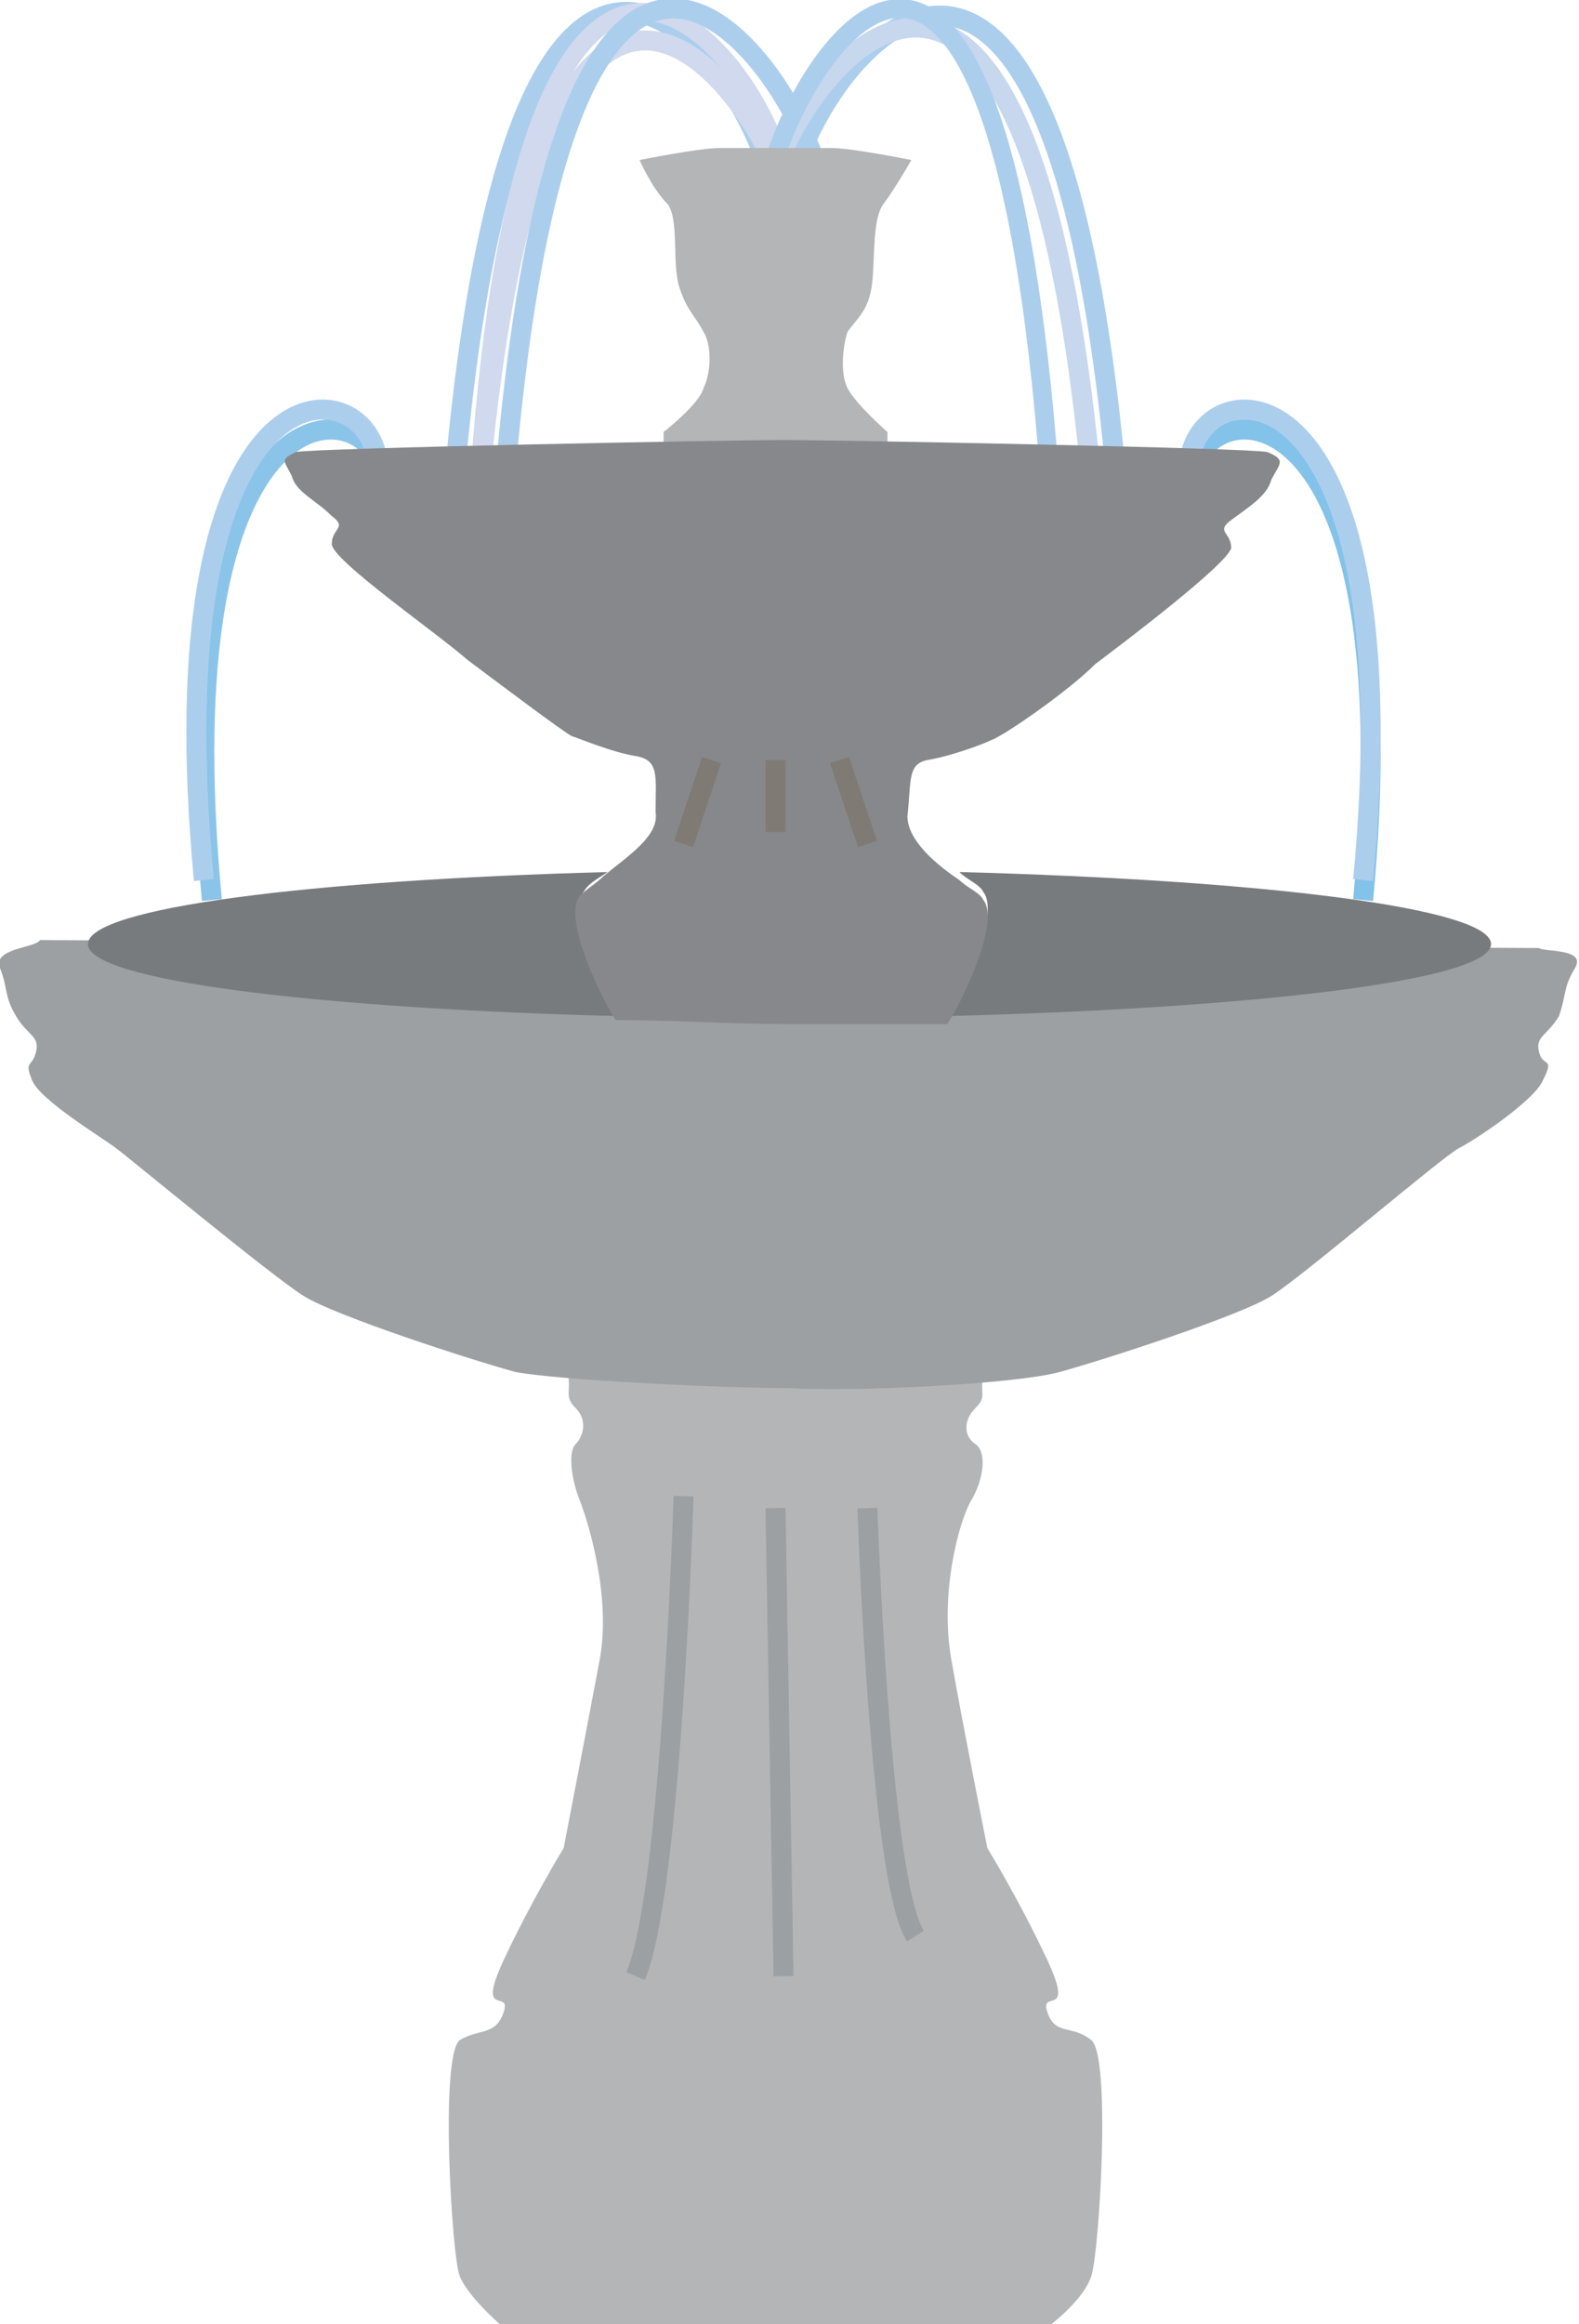 <?xml version="1.0" encoding="utf-8"?>
<svg version="1.1" id="Layer_1" x="0px" y="0px" viewBox="0 0 39.5 58.1" style="enable-background:new 0 0 39.5 58.1;" xmlns="http://www.w3.org/2000/svg">
  <style type="text/css">
	.st0{fill:none;stroke:#ACCEED;stroke-width:0.5;stroke-miterlimit:10;}
	.st1{fill:none;stroke:#D0D9ED;stroke-width:0.5;stroke-miterlimit:10;}
	.st2{fill:none;stroke:#D0D9ED;stroke-width:0.441;stroke-miterlimit:10;}
	.st3{fill:none;stroke:#C6D7EE;stroke-width:0.5;stroke-miterlimit:10;}
	.st4{fill:none;stroke:#ACCEED;stroke-width:0.469;stroke-miterlimit:10;}
	.st5{fill:none;stroke:#8BC4E9;stroke-width:0.5;stroke-miterlimit:10;}
	.st6{fill:none;stroke:#83C2E9;stroke-width:0.5;stroke-miterlimit:10;}
	.st7{fill:#B3B5B7;}
	.st8{fill:#9DA0A2;}
	.st9{fill:#4F4E49;}
	.st10{fill:#787B7D;}
	.st11{fill:#918B89;}
	.st12{fill:#87888B;}
	.st13{fill:none;stroke:#9DA0A2;stroke-width:0.5;stroke-miterlimit:10;}
	.st14{fill:none;stroke:#807A74;stroke-width:0.5;stroke-miterlimit:10;}
</style>
  <g>
    <path class="st0" d="M19.4,5c-0.4-3.1-6.3-11.6-8,6.6"/>
    <path class="st1" d="M20,6c-0.4-3.1-6.3-12.1-8,6"/>
    <path class="st2" d="M19.7,4.8c-0.3-3.1-6.4-11.2-7.7,6.9"/>
    <path class="st0" d="M20.7,5.2c-0.4-3.1-6.3-12.1-8,6"/>
    <path class="st0" d="M19.7,5c0.4-3.1,6.5-11.4,8.2,6.7"/>
    <path class="st3" d="M19.1,5.3c0.4-3.1,6.5-11.4,8.2,6.7"/>
    <path class="st4" d="M19.1,5.2c0.3-3.1,5.6-12.1,7.1,6"/>
    <path class="st5" d="M9.6,11.8C9,9.6,4.1,9.8,5.3,22.5"/>
    <path class="st0" d="M9.4,11.3C8.8,9.1,3.9,9.3,5.1,22"/>
    <path class="st6" d="M29.8,11.8c0.6-2.2,5.5-2,4.3,10.7"/>
    <path class="st0" d="M29.8,11.3c0.6-2.2,5.5-2,4.3,10.7"/>
    <path class="st7" d="M19.4,58.1h6.9c0,0,0.8-0.6,1-1.2s0.5-5.5,0-5.9s-0.9-0.1-1.1-0.7s0.7,0.2,0-1.3s-1.5-2.8-1.5-2.8 s-0.6-3-0.9-4.7s0.2-3.5,0.5-4s0.4-1.2,0.1-1.4s-0.3-0.6,0-0.9s0.1-0.3,0.2-0.9c0.1-0.5,0.6-0.9-0.1-1.2s-5.2,0-5.2,0h0.2 c0,0-4.6-0.3-5.2,0s-0.2,0.7-0.1,1.2c0.1,0.5-0.1,0.6,0.2,0.9s0.2,0.7,0,0.9s-0.1,0.9,0.1,1.4s0.8,2.4,0.5,4s-0.9,4.7-0.9,4.7 s-0.8,1.3-1.5,2.8s0.2,0.7,0,1.3s-0.6,0.4-1.1,0.7c-0.5,0.4-0.2,5.4,0,5.9c0.2,0.5,1,1.2,1,1.2h6.9"/>
    <path class="st7" d="M19.4,12.5h2.8v-1.7c0,0-0.8-0.7-1-1.1s-0.1-1.1,0-1.4c0.2-0.3,0.5-0.5,0.6-1.1s0-1.7,0.3-2.1 c0.3-0.4,0.7-1.1,0.7-1.1s-1.5-0.3-2-0.3c-0.5,0-1.4,0-1.4,0s-0.9,0-1.4,0c-0.5,0-2,0.3-2,0.3s0.3,0.7,0.7,1.1 c0.3,0.4,0.1,1.5,0.3,2.1s0.4,0.7,0.6,1.1c0.2,0.3,0.2,1,0,1.4c-0.1,0.4-1,1.1-1,1.1v1.7H19.4"/>
    <path class="st8" d="M38.5,23.7c0.1,0.1,1.2,0,0.9,0.5s-0.2,0.6-0.4,1.2c-0.3,0.5-0.6,0.5-0.5,0.9s0.4,0.1,0.1,0.7 c-0.2,0.5-1.7,1.5-2.1,1.7c-0.4,0.2-3.9,3.2-4.7,3.7c-0.8,0.5-4.2,1.6-5.3,1.9c-1.1,0.3-5.1,0.5-6.8,0.4c-1.7,0-5.7-0.2-6.8-0.4 c-1.1-0.3-4.5-1.4-5.3-1.9c-0.8-0.5-4.3-3.4-4.7-3.7S1,27.5,0.8,27c-0.2-0.5,0-0.3,0.1-0.7s-0.2-0.4-0.5-0.9 c-0.3-0.5-0.2-0.7-0.4-1.2s0.9-0.5,1-0.7L38.5,23.7z"/>
    <path class="st10" d="M14.6,22.3c0.1-0.2,0.3-0.3,0.6-0.5C7.7,22,2.2,22.7,2.2,23.6c0,0.9,5.6,1.6,13.2,1.8 C15,24.6,14.1,22.8,14.6,22.3z"/>
    <path class="st10" d="M37.3,23.6c0-0.9-5.7-1.6-13.3-1.8c0.2,0.2,0.5,0.3,0.6,0.5c0.4,0.5-0.4,2.3-0.9,3.1 C31.5,25.2,37.3,24.5,37.3,23.6z"/>
    <path class="st11" d="M19.4,11c0,0,0.1,0,0.2,0c0.1,0,0.1,0,0.2,0H19.4z"/>
    <path class="st12" d="M31.7,11.3C31.3,11.2,21,11,19.6,11c-1.4,0-11.7,0.2-12.2,0.3c-0.4,0.2-0.3,0.2-0.1,0.6c0.1,0.4,0.6,0.6,1,1 c0.4,0.3,0,0.3,0,0.7c0,0.4,2.6,2.2,3.4,2.9c0.8,0.6,2.4,1.8,2.6,1.9c0.3,0.1,1,0.4,1.6,0.5c0.6,0.1,0.5,0.5,0.5,1.4 c0.1,0.6-0.7,1.1-1.3,1.6c-0.2,0.2-0.4,0.3-0.6,0.5c-0.4,0.5,0.4,2.3,0.9,3.1c1.4,0,2.8,0.1,4.3,0.1c1.4,0,2.7,0,4,0 c0.5-0.8,1.3-2.6,0.9-3.1c-0.1-0.2-0.4-0.3-0.6-0.5c-0.6-0.4-1.3-1-1.3-1.6c0.1-0.9,0-1.3,0.5-1.4c0.6-0.1,1.4-0.4,1.6-0.5 c0.3-0.1,1.9-1.2,2.6-1.9c0.8-0.6,3.3-2.5,3.4-2.9c0-0.4-0.4-0.4,0-0.7c0.4-0.3,0.9-0.6,1-1C32,11.6,32.2,11.5,31.7,11.3z"/>
    <path class="st13" d="M17.1,37.4c0,0-0.3,9.9-1.2,12"/>
    <line class="st13" x1="19.4" y1="37.7" x2="19.6" y2="49.4"/>
    <path class="st13" d="M21.7,37.7c0,0,0.3,9.3,1.2,10.7"/>
    <line class="st14" x1="17.8" y1="19" x2="17.1" y2="21.1"/>
    <line class="st14" x1="19.4" y1="19" x2="19.4" y2="20.8"/>
    <line class="st14" x1="21" y1="19" x2="21.7" y2="21.1"/>
  </g>
</svg>